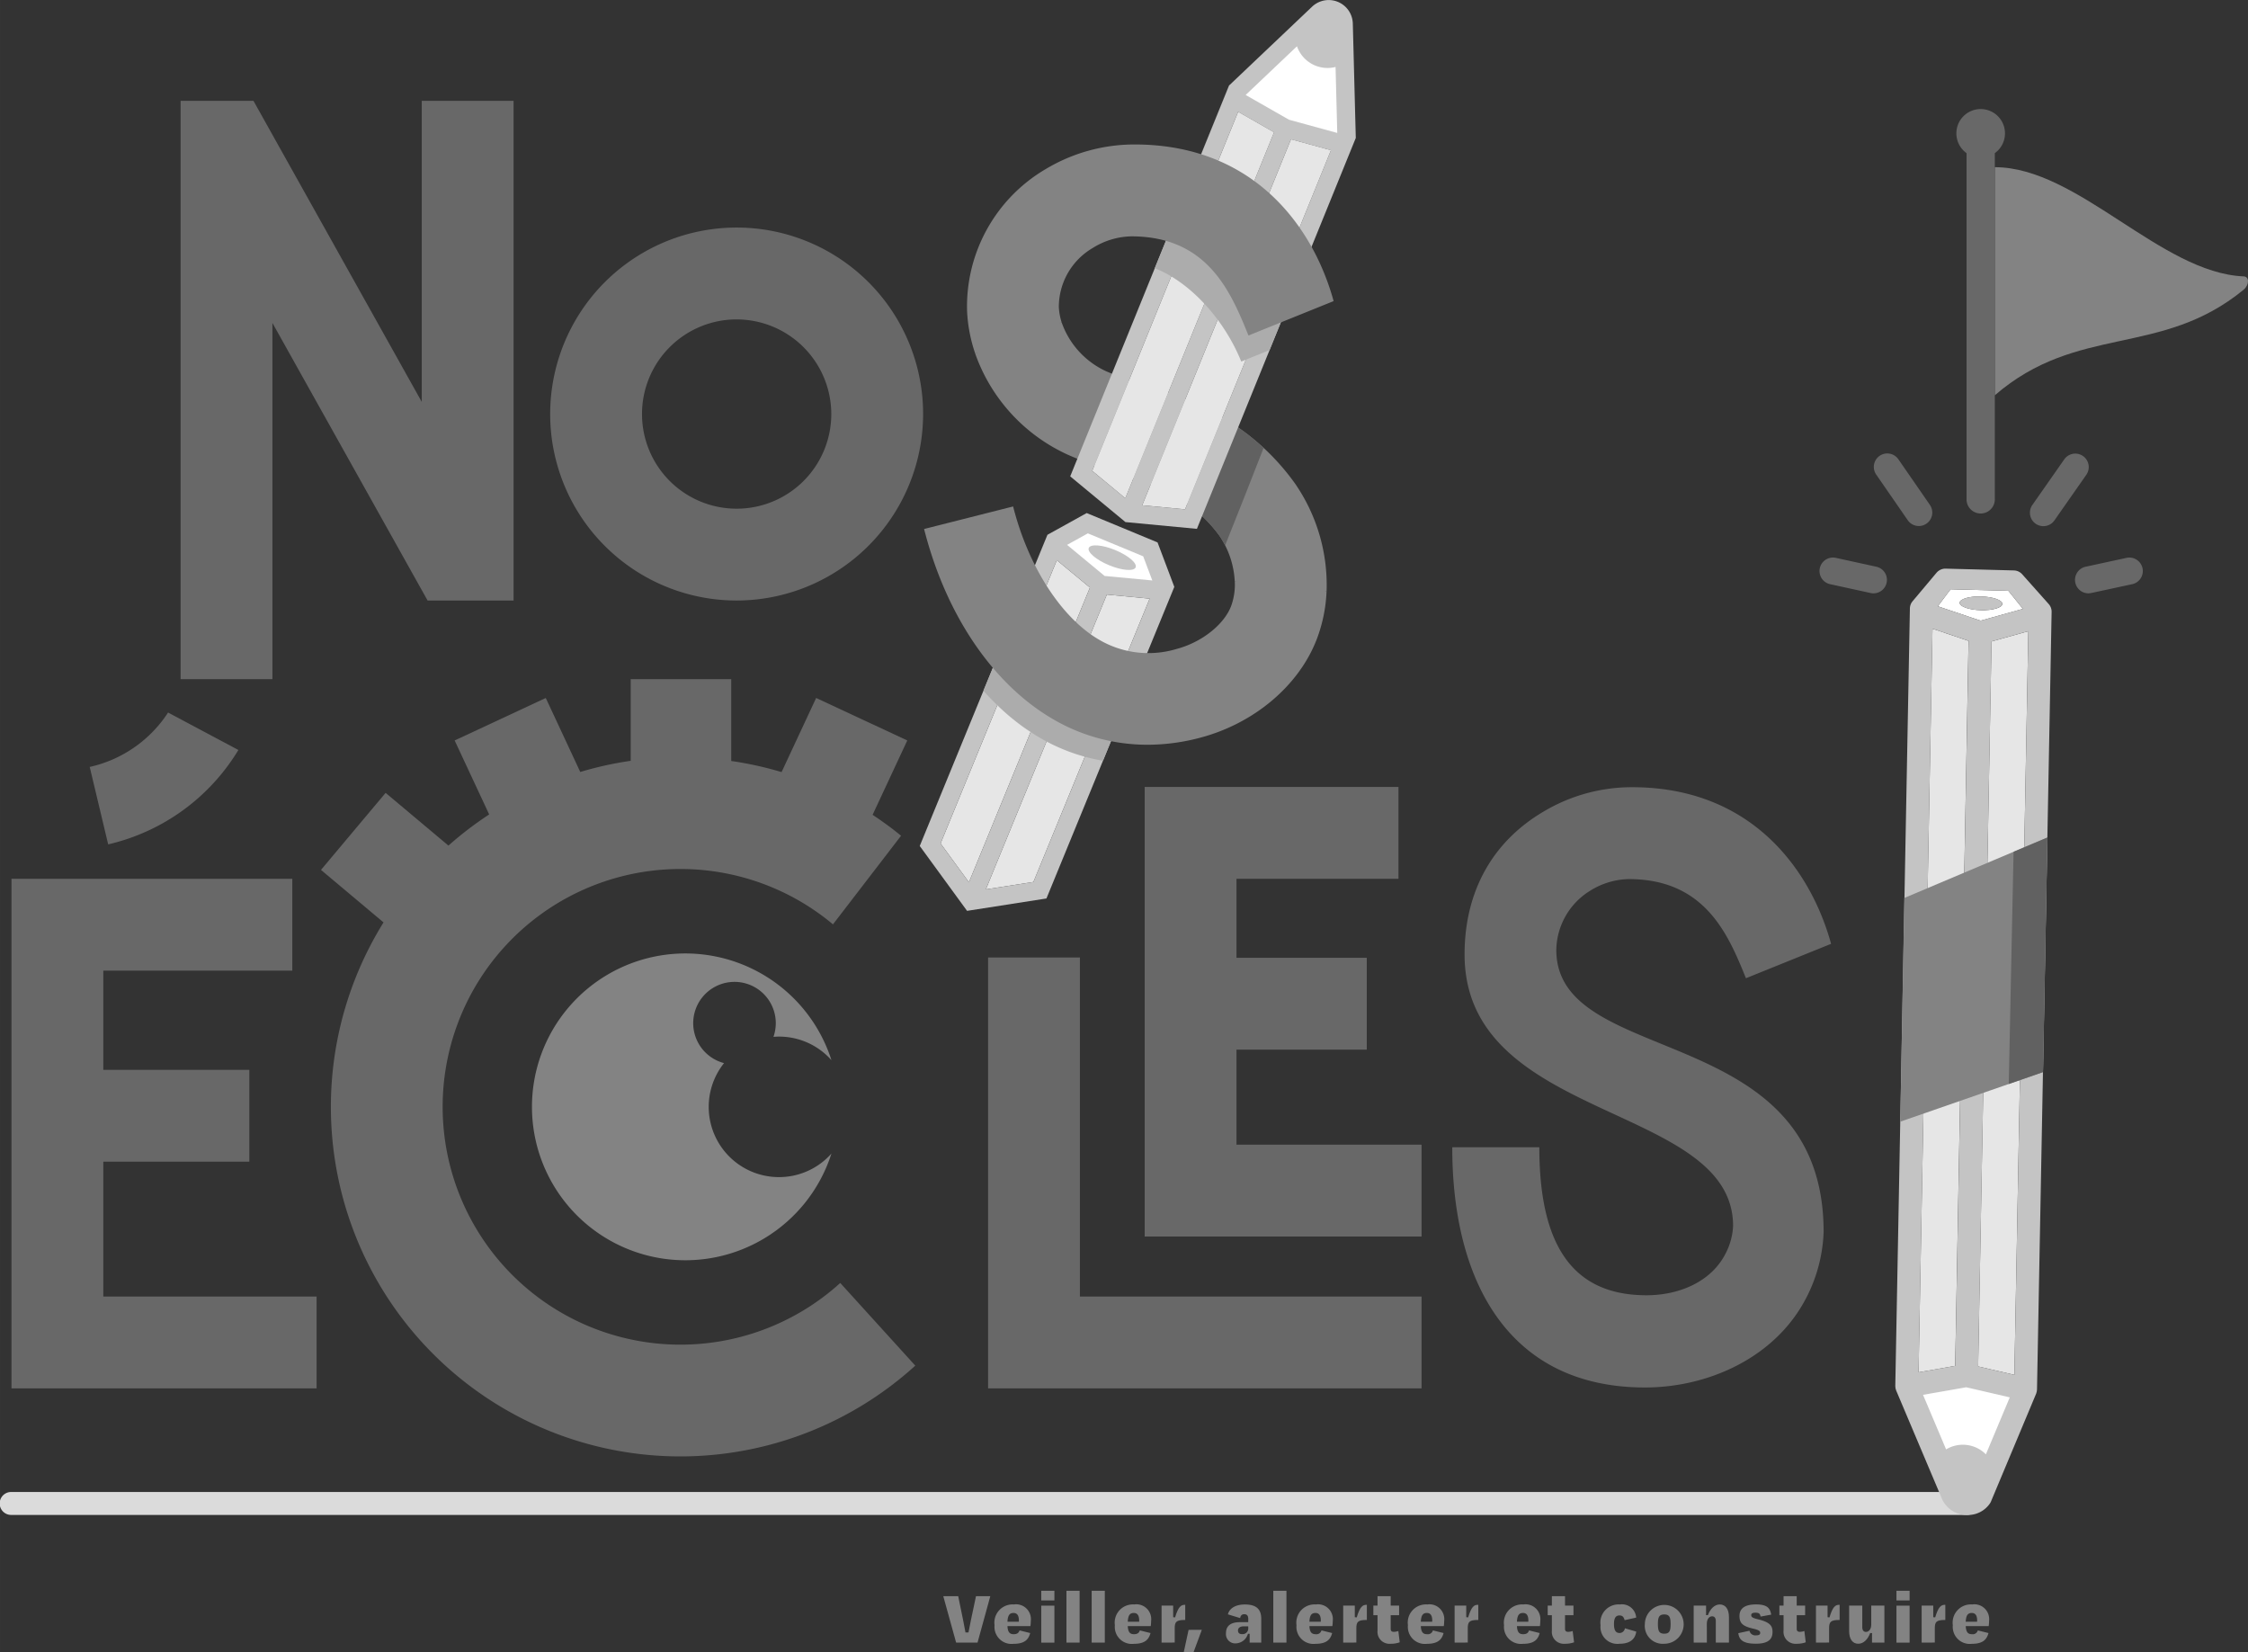 <svg xmlns="http://www.w3.org/2000/svg" xmlns:xlink="http://www.w3.org/1999/xlink" width="3.479in" height="2.557in" viewBox="0 0 250.458 184.083">
  <rect x="0" y="0" width="250.458" height="184.083" fill="#333333" stroke="none"/>
  <defs>
    <clipPath id="a">
      <path d="M144.307,53.9a25.845,25.845,0,0,0-10.164-8.46,48.2,48.2,0,0,0-6.27-2.383,44.619,44.619,0,0,1-4.592-1.68,9.4,9.4,0,0,1-5-5.466l-9.632,3.475a19.5,19.5,0,0,0,10.387,11.3,53.039,53.039,0,0,0,5.659,2.1,39.972,39.972,0,0,1,4.98,1.863,15.662,15.662,0,0,1,6.18,5.024,9.924,9.924,0,0,1,1.714,5.109L147.8,65.892A19.9,19.9,0,0,0,144.307,53.9Z" fill="none"/>
    </clipPath>
    <clipPath id="b">
      <path d="M128.966,60.426l-7.894-3.271L116.7,59.577l-.307.747-.01.021L102.688,93.717h0l-.216.528.336.46h0l2.025,2.775,2.912,3.99,8.844-1.379L130.835,65.38ZM121.2,59.418l6.167,2.556,1.015,2.69-5.311-.5L118.888,60.7Z" fill="none"/>
    </clipPath>
    <clipPath id="c">
      <path d="M133.81,57.788l17.242-42.419-.33-12.746a2.687,2.687,0,0,0-4.535-1.88l-9.251,8.78-.008,0L119.234,53.07l6.154,5.093,7.963.754h0ZM147.592,2.224a.645.645,0,0,1,1.089.451l.313,12.135-5.37-1.47-4.836-2.76Z" fill="none"/>
    </clipPath>
  </defs>
  <g>
    <polygon points="213.621 155.044 216.326 162.021 221.275 162.337 224.18 155.504 219.081 153.962 213.621 155.044" fill="#fff"/>
    <polygon points="138.244 10.635 144.602 4.677 149.251 7.162 149.438 15.363 142.866 13.947 138.244 10.635" fill="#fff"/>
    <polygon points="117.86 60.754 121.093 58.482 128.233 61.741 129.321 65.428 123.257 65.214 117.86 60.754" fill="#fff"/>
    <g>
      <g>
        <path d="M106.525,182.989l-1.431-5.17h1.663l.552,2.689c.095.456.181.9.258,1.352h.336c.086-.448.173-.9.267-1.352l.569-2.689h1.594l-1.422,5.17Z" fill="#838383"/>
        <path d="M110.806,181.05a2.027,2.027,0,0,1,2.154-2.309,1.653,1.653,0,0,1,1.887,1.827,4.788,4.788,0,0,1-.043.586h-2.559c.034.663.241.9.689.9s.578-.2.655-.422l1.189.293c-.172.646-.543,1.2-1.844,1.2A1.9,1.9,0,0,1,110.806,181.05Zm1.439-.387h1.267c.034-.681-.181-.974-.595-.974C112.486,179.689,112.279,179.939,112.245,180.663Z" fill="#838383"/>
        <path d="M116.01,178.293v-1.077h1.464v1.077Zm0,4.7v-4.118h1.464v4.118Z" fill="#838383"/>
        <path d="M120.283,182.989h-1.465v-5.773h1.465Z" fill="#838383"/>
        <path d="M123.091,182.989h-1.464v-5.773h1.464Z" fill="#838383"/>
        <path d="M124.211,181.05a2.027,2.027,0,0,1,2.154-2.309,1.653,1.653,0,0,1,1.887,1.827,4.788,4.788,0,0,1-.043.586H125.65c.034.663.241.9.689.9s.578-.2.655-.422l1.189.293c-.172.646-.543,1.2-1.844,1.2A1.9,1.9,0,0,1,124.211,181.05Zm1.439-.387h1.267c.034-.681-.181-.974-.595-.974C125.891,179.689,125.684,179.939,125.65,180.663Z" fill="#838383"/>
        <path d="M129.415,182.989v-4.118h1.292v1.292l.215.017c.362-1.206.664-1.4,1.086-1.4h.043v1.689h-.043c-.974,0-1.129.224-1.129.939v1.577Z" fill="#838383"/>
        <path d="M133.9,181.567l-.931,2.516H131.9V184l.525-2.43Z" fill="#838383"/>
        <path d="M139.227,182.007h-.189a1.461,1.461,0,0,1-1.327,1.068,1.031,1.031,0,0,1-1.12-1.137c0-.724.422-1.224,1.559-1.224h.922v-.387c0-.293-.12-.5-.439-.5-.285,0-.414.164-.466.431l-1.361-.414c.155-.637.81-1.1,1.887-1.1,1.319,0,1.827.56,1.827,1.6v2.645h-1.293Zm-.155-.638v-.189h-.543c-.335,0-.6.163-.6.456,0,.242.121.414.474.414A.635.635,0,0,0,139.072,181.369Z" fill="#838383"/>
        <path d="M143.328,182.989h-1.465v-5.773h1.465Z" fill="#838383"/>
        <path d="M144.448,181.05a2.027,2.027,0,0,1,2.154-2.309,1.653,1.653,0,0,1,1.887,1.827,4.607,4.607,0,0,1-.044.586h-2.558c.034.663.241.9.689.9a.581.581,0,0,0,.655-.422l1.189.293c-.172.646-.543,1.2-1.844,1.2A1.9,1.9,0,0,1,144.448,181.05Zm1.439-.387h1.266c.035-.681-.181-.974-.594-.974C146.128,179.689,145.921,179.939,145.887,180.663Z" fill="#838383"/>
        <path d="M149.651,182.989v-4.118h1.293v1.292l.215.017c.362-1.206.664-1.4,1.086-1.4h.043v1.689h-.043c-.974,0-1.129.224-1.129.939v1.577Z" fill="#838383"/>
        <path d="M153.476,179.939h-.465v-1.068h.465v-1.052h1.465v1.052h.939v1.068h-.939v1.5c0,.241.086.353.37.353a1.657,1.657,0,0,0,.483-.094l.155,1.258a2.863,2.863,0,0,1-1.034.163,1.331,1.331,0,0,1-1.439-1.464Z" fill="#838383"/>
        <path d="M156.862,181.05a2.027,2.027,0,0,1,2.154-2.309,1.653,1.653,0,0,1,1.887,1.827,4.788,4.788,0,0,1-.043.586H158.3c.034.663.241.9.689.9a.581.581,0,0,0,.655-.422l1.189.293c-.173.646-.543,1.2-1.844,1.2A1.9,1.9,0,0,1,156.862,181.05Zm1.439-.387h1.266c.035-.681-.181-.974-.594-.974C158.542,179.689,158.335,179.939,158.3,180.663Z" fill="#838383"/>
        <path d="M162.065,182.989v-4.118h1.293v1.292l.215.017c.362-1.206.663-1.4,1.086-1.4h.043v1.689h-.043c-.974,0-1.129.224-1.129.939v1.577Z" fill="#838383"/>
        <path d="M167.57,181.05a2.027,2.027,0,0,1,2.154-2.309,1.653,1.653,0,0,1,1.887,1.827,4.788,4.788,0,0,1-.043.586h-2.559c.034.663.241.9.689.9s.578-.2.655-.422l1.189.293c-.172.646-.543,1.2-1.844,1.2A1.9,1.9,0,0,1,167.57,181.05Zm1.439-.387h1.267c.034-.681-.181-.974-.595-.974C169.25,179.689,169.043,179.939,169.009,180.663Z" fill="#838383"/>
        <path d="M172.9,179.939h-.465v-1.068h.465v-1.052h1.465v1.052h.939v1.068h-.939v1.5c0,.241.086.353.37.353a1.657,1.657,0,0,0,.483-.094l.155,1.258a2.863,2.863,0,0,1-1.034.163,1.331,1.331,0,0,1-1.439-1.464Z" fill="#838383"/>
        <path d="M180.433,179.965c-.4,0-.612.267-.612.948,0,.585.12,1.008.629,1.008a.6.6,0,0,0,.586-.526l1.266.371c-.12.844-.7,1.352-1.861,1.352a1.882,1.882,0,0,1-2.119-2.068,2.025,2.025,0,0,1,2.145-2.309,1.591,1.591,0,0,1,1.827,1.465l-1.284.284C180.915,180.2,180.82,179.965,180.433,179.965Z" fill="#838383"/>
        <path d="M183.258,180.93a2.163,2.163,0,1,1,2.171,2.188A2,2,0,0,1,183.258,180.93Zm1.456,0c0,.741.121,1.068.707,1.068s.707-.327.707-1.068-.121-1.077-.707-1.077S184.714,180.189,184.714,180.93Z" fill="#838383"/>
        <path d="M190.168,182.989H188.7v-4.118h1.379v1.059h.206c.267-.715.75-1.189,1.327-1.189.629,0,1.017.517,1.017,1.413v2.835h-1.465v-2.421c0-.319-.155-.508-.405-.508-.37,0-.594.362-.594.818Z" fill="#838383"/>
        <path d="M193.673,181.938l1.241-.267a.662.662,0,0,0,.75.508c.293,0,.448-.077.448-.275,0-.173-.086-.311-.81-.474-1.137-.268-1.5-.6-1.5-1.4,0-.845.594-1.293,1.844-1.293,1.284,0,1.568.448,1.689,1.138l-1.181.215c-.06-.319-.172-.431-.577-.431-.319,0-.465.095-.465.267s.068.3.672.448c1.481.345,1.7.784,1.7,1.439,0,.853-.551,1.3-1.844,1.3C194.148,183.118,193.76,182.644,193.673,181.938Z" fill="#838383"/>
        <path d="M198.713,179.939h-.465v-1.068h.465v-1.052h1.465v1.052h.939v1.068h-.939v1.5c0,.241.086.353.371.353a1.657,1.657,0,0,0,.482-.094l.155,1.258a2.863,2.863,0,0,1-1.034.163,1.331,1.331,0,0,1-1.439-1.464Z" fill="#838383"/>
        <path d="M202.323,182.989v-4.118h1.293v1.292l.215.017c.362-1.206.663-1.4,1.086-1.4h.043v1.689h-.043c-.974,0-1.129.224-1.129.939v1.577Z" fill="#838383"/>
        <path d="M208.569,181.929h-.206c-.267.715-.75,1.189-1.327,1.189-.629,0-1.017-.517-1.017-1.413v-2.834h1.465v2.421c0,.319.155.508.405.508.37,0,.594-.362.594-.819v-2.11h1.465v4.118h-1.379Z" fill="#838383"/>
        <path d="M211.291,178.293v-1.077h1.465v1.077Zm0,4.7v-4.118h1.465v4.118Z" fill="#838383"/>
        <path d="M214.1,182.989v-4.118h1.292v1.292l.216.017c.362-1.206.663-1.4,1.085-1.4h.043v1.689h-.043c-.974,0-1.128.224-1.128.939v1.577Z" fill="#838383"/>
        <path d="M217.572,181.05a2.027,2.027,0,0,1,2.154-2.309,1.653,1.653,0,0,1,1.886,1.827,4.788,4.788,0,0,1-.043.586H219.01c.035.663.242.9.69.9a.581.581,0,0,0,.655-.422l1.189.293c-.173.646-.543,1.2-1.844,1.2A1.9,1.9,0,0,1,217.572,181.05Zm1.438-.387h1.267c.035-.681-.181-.974-.594-.974C219.252,179.689,219.045,179.939,219.01,180.663Z" fill="#838383"/>
      </g>
      <path d="M219.094,168.768H1.279a1.279,1.279,0,1,1,0-2.557H219.094a1.279,1.279,0,1,1,0,2.557Z" fill="#dbdbdb"/>
      <path d="M144.307,53.9a25.845,25.845,0,0,0-10.164-8.46,48.2,48.2,0,0,0-6.27-2.383,44.619,44.619,0,0,1-4.592-1.68,9.4,9.4,0,0,1-5-5.466l-9.632,3.475a19.5,19.5,0,0,0,10.387,11.3,53.039,53.039,0,0,0,5.659,2.1,39.972,39.972,0,0,1,4.98,1.863,15.662,15.662,0,0,1,6.18,5.024,9.924,9.924,0,0,1,1.714,5.109L147.8,65.892A19.9,19.9,0,0,0,144.307,53.9Z" fill="#838383"/>
      <g clip-path="url(#a)">
        <path d="M141.519,47.869c-.126.673-5.8,14.844-5.8,14.844l-3.575-4.626,5.593-12.195Z" fill="#616161"/>
      </g>
      <polygon points="30.35 75.657 20.119 75.657 20.119 11.233 28.239 11.233 46.989 44.772 46.989 11.233 57.22 11.233 57.22 66.902 47.64 66.902 30.35 35.976 30.35 75.657" fill="#686868"/>
      <path d="M82.072,66.9a20.775,20.775,0,1,1,20.775-20.774A20.8,20.8,0,0,1,82.072,66.9Zm0-31.318A10.544,10.544,0,1,0,92.616,46.128,10.556,10.556,0,0,0,82.072,35.584Z" fill="#686868"/>
      <polygon points="11.51 144.438 11.51 129.415 27.778 129.415 27.778 119.184 11.51 119.184 11.51 108.133 32.567 108.133 32.567 97.901 1.279 97.901 1.279 154.669 35.275 154.669 35.275 144.438 11.51 144.438" fill="#686868"/>
      <g>
        <path d="M150.722,2.623a2.687,2.687,0,0,0-4.535-1.88l-9.251,8.78,0,0-17.7,43.545,6.154,5.093,7.963.754h0l.46-1.132,17.241-42.416ZM144.5,5.156a3.611,3.611,0,0,0,4.3,2.305l.189,7.349-5.37-1.47-4.836-2.76Zm-22.814,47.3,16.259-40,4,2.282L125.375,55.5Zm5.571,3.837,16.575-40.774,4.451,1.218L132.031,56.741Z" fill="#c4c4c4"/>
        <path d="M143.624,13.34l5.37,1.47-.189-7.349a3.611,3.611,0,0,1-4.3-2.305l-5.715,5.424Z" fill="none"/>
        <polygon points="143.835 15.515 127.26 56.289 132.031 56.741 148.286 16.733 143.835 15.515" fill="#e6e6e6"/>
        <polygon points="137.948 12.452 121.689 52.452 125.375 55.502 141.948 14.734 137.948 12.452" fill="#e6e6e6"/>
        <polygon points="133.811 57.785 133.351 58.917 133.351 58.917 133.811 57.785" fill="#c4c4c4"/>
        <polygon points="136.936 9.523 136.928 9.519 119.234 53.07 136.933 9.525 136.936 9.523" fill="#c4c4c4"/>
        <line x1="143.23" y1="14.29" x2="143.23" y2="14.29" fill="none" stroke="#c4c4c4" stroke-linecap="round" stroke-linejoin="round" stroke-width="0"/>
      </g>
      <g>
        <path d="M123.071,64.162l5.311.5-1.015-2.69L121.2,59.418,118.887,60.7Zm-1.766-3.119c.193-.465,1.518-.357,2.959.24s2.453,1.458,2.261,1.923-1.517.358-2.959-.239S121.113,61.508,121.305,61.043Z" fill="none"/>
        <polygon points="117.746 62.405 104.793 93.964 107.951 98.291 121.432 65.456 117.746 62.405" fill="#e6e6e6"/>
        <polygon points="123.319 66.237 109.835 99.079 115.136 98.253 128.089 66.688 123.319 66.237" fill="#e6e6e6"/>
        <polygon points="102.807 94.707 105.009 97.724 102.807 94.706 102.807 94.707" fill="#c4c4c4"/>
        <polygon points="116.382 60.345 102.688 93.717 102.687 93.718 116.388 60.335 116.382 60.345" fill="#c4c4c4"/>
        <path d="M128.966,60.426l-7.894-3.271L116.7,59.577l-.311.758-13.7,33.383-.216.528.336.46,2.2,3.018,2.735,3.748,8.844-1.379L130.835,65.38ZM121.2,59.418l6.167,2.556,1.015,2.69-5.311-.5L118.887,60.7ZM104.793,93.964l12.953-31.559,3.686,3.051L107.951,98.291Zm5.042,5.115,13.484-32.842,4.77.451L115.136,98.253Z" fill="#c4c4c4"/>
        <path d="M123.566,62.967c1.442.6,2.766.7,2.959.239s-.82-1.326-2.261-1.923-2.766-.7-2.959-.24S122.125,62.369,123.566,62.967Z" fill="#c4c4c4"/>
      </g>
      <polygon points="137.763 127.52 137.763 116.933 152.277 116.933 152.277 106.702 137.763 106.702 137.763 97.901 155.81 97.901 155.81 87.67 127.532 87.67 127.532 137.751 158.382 137.751 158.382 127.52 137.763 127.52" fill="#686868"/>
      <polygon points="158.382 154.669 110.086 154.669 110.086 106.667 120.317 106.667 120.317 144.438 158.382 144.438 158.382 154.669" fill="#686868"/>
      <path d="M86.789,131.134a7.823,7.823,0,0,1-6.122-12.7,4.6,4.6,0,1,1,5.507-2.927c.2-.016.407-.027.615-.027a7.8,7.8,0,0,1,5.846,2.627,17.089,17.089,0,1,0,0,10.4A7.8,7.8,0,0,1,86.789,131.134Z" fill="#838383"/>
      <path d="M12.052,94.066,9.995,85.438a14.06,14.06,0,0,0,8.758-6.1l-.023.043,7.829,4.169A23.028,23.028,0,0,1,12.052,94.066Z" fill="#686868"/>
      <g clip-path="url(#b)">
        <path d="M136.11,66.851a6.954,6.954,0,0,1-.414,2.761c-.8,2.07-3.292,4.028-6.062,4.759a10.875,10.875,0,0,1-8.695-1.06c-4.186-2.466-7.836-8.142-9.525-14.813L101.5,61.009c2.406,9.5,7.6,17.2,14.251,21.118a20.77,20.77,0,0,0,10.638,2.917,22.906,22.906,0,0,0,5.862-.781c6.017-1.589,10.995-5.792,12.993-10.966a16.883,16.883,0,0,0,1.094-5.328Z" fill="#acacac"/>
      </g>
      <path d="M137.572,64.774a6.957,6.957,0,0,1-.415,2.761c-.8,2.07-3.292,4.027-6.062,4.759a10.874,10.874,0,0,1-8.694-1.06c-4.187-2.466-7.836-8.142-9.526-14.813l-9.918,2.511c2.406,9.5,7.6,17.2,14.252,21.118a20.77,20.77,0,0,0,10.638,2.917,22.9,22.9,0,0,0,5.861-.781c6.017-1.589,11-5.792,12.994-10.967a16.871,16.871,0,0,0,1.094-5.327L142.94,63.74Z" fill="#838383"/>
      <g clip-path="url(#c)">
        <path d="M117.162,37.119a7.614,7.614,0,0,1,3.756-6.58,8.351,8.351,0,0,1,7.292-.822c4.031,1.366,8.083,5.61,10.082,10.56l9.487-3.832c-3.147-7.789-9.387-14.08-16.286-16.418a18.521,18.521,0,0,0-15.777,1.7,17.74,17.74,0,0,0-8.772,15.9,17.121,17.121,0,0,0,.9,4.651l9.633-3.475A6.681,6.681,0,0,1,117.162,37.119Z" fill="#acacac"/>
      </g>
      <path d="M117.969,34.218a7.613,7.613,0,0,1,3.756-6.581,8.426,8.426,0,0,1,4.3-1.307c8.486,0,11.072,6.095,13.072,11.046l9.486-3.832c-2.246-8.191-8.806-17.45-22.178-17.45a19.233,19.233,0,0,0-9.885,2.733,17.743,17.743,0,0,0-8.772,15.9,17.092,17.092,0,0,0,.9,4.651l5.448-.722,4.184-2.753A6.651,6.651,0,0,1,117.969,34.218Z" fill="#838383"/>
      <path d="M173.394,105.82a7.893,7.893,0,0,1,3.756-6.581,8.425,8.425,0,0,1,4.3-1.306c8.487,0,11.072,6.094,13.072,11.045l9.486-3.832c-2.246-8.191-8.806-17.45-22.178-17.45a19.233,19.233,0,0,0-9.885,2.733c-5.645,3.335-8.771,8.867-8.771,15.9,0,18.726,29.917,16.53,29.917,30.251a7.4,7.4,0,0,1-.783,2.961c-1.6,3.27-5.259,4.755-8.86,4.755-8.327,0-11.946-5.685-11.946-16.489l-9.7,0c0,15.1,6.386,26.762,21.473,26.762,6.552,0,13.359-2.856,17.054-8.431a17.259,17.259,0,0,0,2.849-8.891C203.175,113.536,173.394,119.108,173.394,105.82Z" fill="#686868"/>
      <path d="M249.97,32.276c-9.242,7.577-18.483,3.781-27.725,11.765V18.626c9.242-.008,18.483,11.765,27.725,12.165C250.621,30.807,250.621,31.729,249.97,32.276Z" fill="#838383"/>
      <path d="M223.383,14.86a2.708,2.708,0,1,0-4.283,2.2V55.669a1.576,1.576,0,0,0,3.151,0V17.06A2.7,2.7,0,0,0,223.383,14.86Z" fill="#686868"/>
      <g>
        <path d="M227.66,58.616a1.5,1.5,0,0,1-1.228-2.359l3.566-5.1a1.5,1.5,0,0,1,2.459,1.718l-3.566,5.1A1.5,1.5,0,0,1,227.66,58.616Z" fill="#686868"/>
        <path d="M232.684,66.1a1.5,1.5,0,0,1-.316-2.966l4.516-.977a1.5,1.5,0,1,1,.635,2.931L233,66.061A1.518,1.518,0,0,1,232.684,66.1Z" fill="#686868"/>
        <path d="M213.786,58.6a1.5,1.5,0,0,1-1.236-.647l-3.514-5.084a1.5,1.5,0,0,1,2.468-1.706l3.514,5.084a1.5,1.5,0,0,1-1.232,2.353Z" fill="#686868"/>
        <path d="M208.733,66.1a1.481,1.481,0,0,1-.321-.035l-4.514-.986a1.5,1.5,0,0,1,.64-2.931l4.514.987a1.5,1.5,0,0,1-.319,2.965Z" fill="#686868"/>
      </g>
      <path d="M93.615,142.926a26.495,26.495,0,1,1-.81-39.95l7.586-9.874a38.794,38.794,0,0,0-3.172-2.328l.02-.042,3.844-8.243L90.931,77.755,87.084,86l-.006.013a39.021,39.021,0,0,0-5.609-1.236V75.657h-11.2v9.1A38.615,38.615,0,0,0,64.649,86l-3.843-8.242L50.654,82.489,54.5,90.732h0A39.226,39.226,0,0,0,49.962,94.2l-7-5.872-7.2,8.581,6.969,5.849a38.936,38.936,0,0,0,59.245,49.378Z" fill="#686868"/>
      <g>
        <path d="M219.059,154.544l-1.942.342-2.869.5,2.571,6.079a3.613,3.613,0,0,1,4.433.551l2.661-6.352-3.147-.73Z" fill="none"/>
        <polygon points="214.662 152.721 217.835 152.162 219.325 71.396 215.308 70.041 213.753 152.881 214.662 152.721" fill="#e6e6e6"/>
        <polygon points="221.882 71.46 220.392 152.227 221.786 152.55 224.43 153.163 225.985 70.317 221.882 71.46" fill="#e6e6e6"/>
        <path d="M217.322,65.646,215.9,67.54l4.762,1.606,4.719-1.315-1.616-2.012Zm3.366,2.332c-1.312-.035-2.366-.407-2.355-.83s1.084-.738,2.4-.7,2.366.407,2.355.83S222,68.013,220.688,67.978Z" fill="#fff"/>
        <path d="M220.729,66.445c-1.312-.035-2.384.28-2.4.7s1.043.8,2.355.83,2.385-.28,2.4-.7S222.041,66.481,220.729,66.445Z" fill="#c4c4c4"/>
        <path d="M228.261,67.3,225.3,63.976a1.276,1.276,0,0,0-.921-.428l-7.608-.2a1.3,1.3,0,0,0-1.013.456l-2.669,3.176a1.277,1.277,0,0,0-.3.8l-1.627,86.612c0,.041.008.08.012.121a1.134,1.134,0,0,0,.013.143,1.186,1.186,0,0,0,.043.147c.012.037.018.075.033.111l5.1,12.062.014.033a3.017,3.017,0,0,0,2.589,1.758c.077,0,.155.008.232.008a2.957,2.957,0,0,0,2.527-1.318,1.287,1.287,0,0,0,.1-.191l5.027-12a.792.792,0,0,0,.029-.1,1.109,1.109,0,0,0,.038-.128,1.285,1.285,0,0,0,.02-.15c0-.032.012-.062.012-.094l1.627-86.612A1.281,1.281,0,0,0,228.261,67.3Zm-7.6,1.843L215.9,67.54l1.427-1.894,6.438.173,1.616,2.012Zm-5.349.895,4.017,1.355-1.49,80.766-3.173.559-.909.16Zm6.478,82.509-1.394-.323,1.49-80.767,4.1-1.143-1.555,82.846Zm-.534,9.471a3.613,3.613,0,0,0-4.433-.551l-2.571-6.079,2.869-.5,1.942-.342,1.707.395,3.147.73Z" fill="#c4c4c4"/>
      </g>
      <polygon points="227.621 119.435 211.719 124.956 212.169 100.035 228.112 93.298 227.621 119.435" fill="#838383"/>
      <polygon points="227.621 119.435 223.804 120.76 224.339 94.893 228.112 93.298 227.621 119.435" fill="#616161"/>
    </g>
  </g>
</svg>
